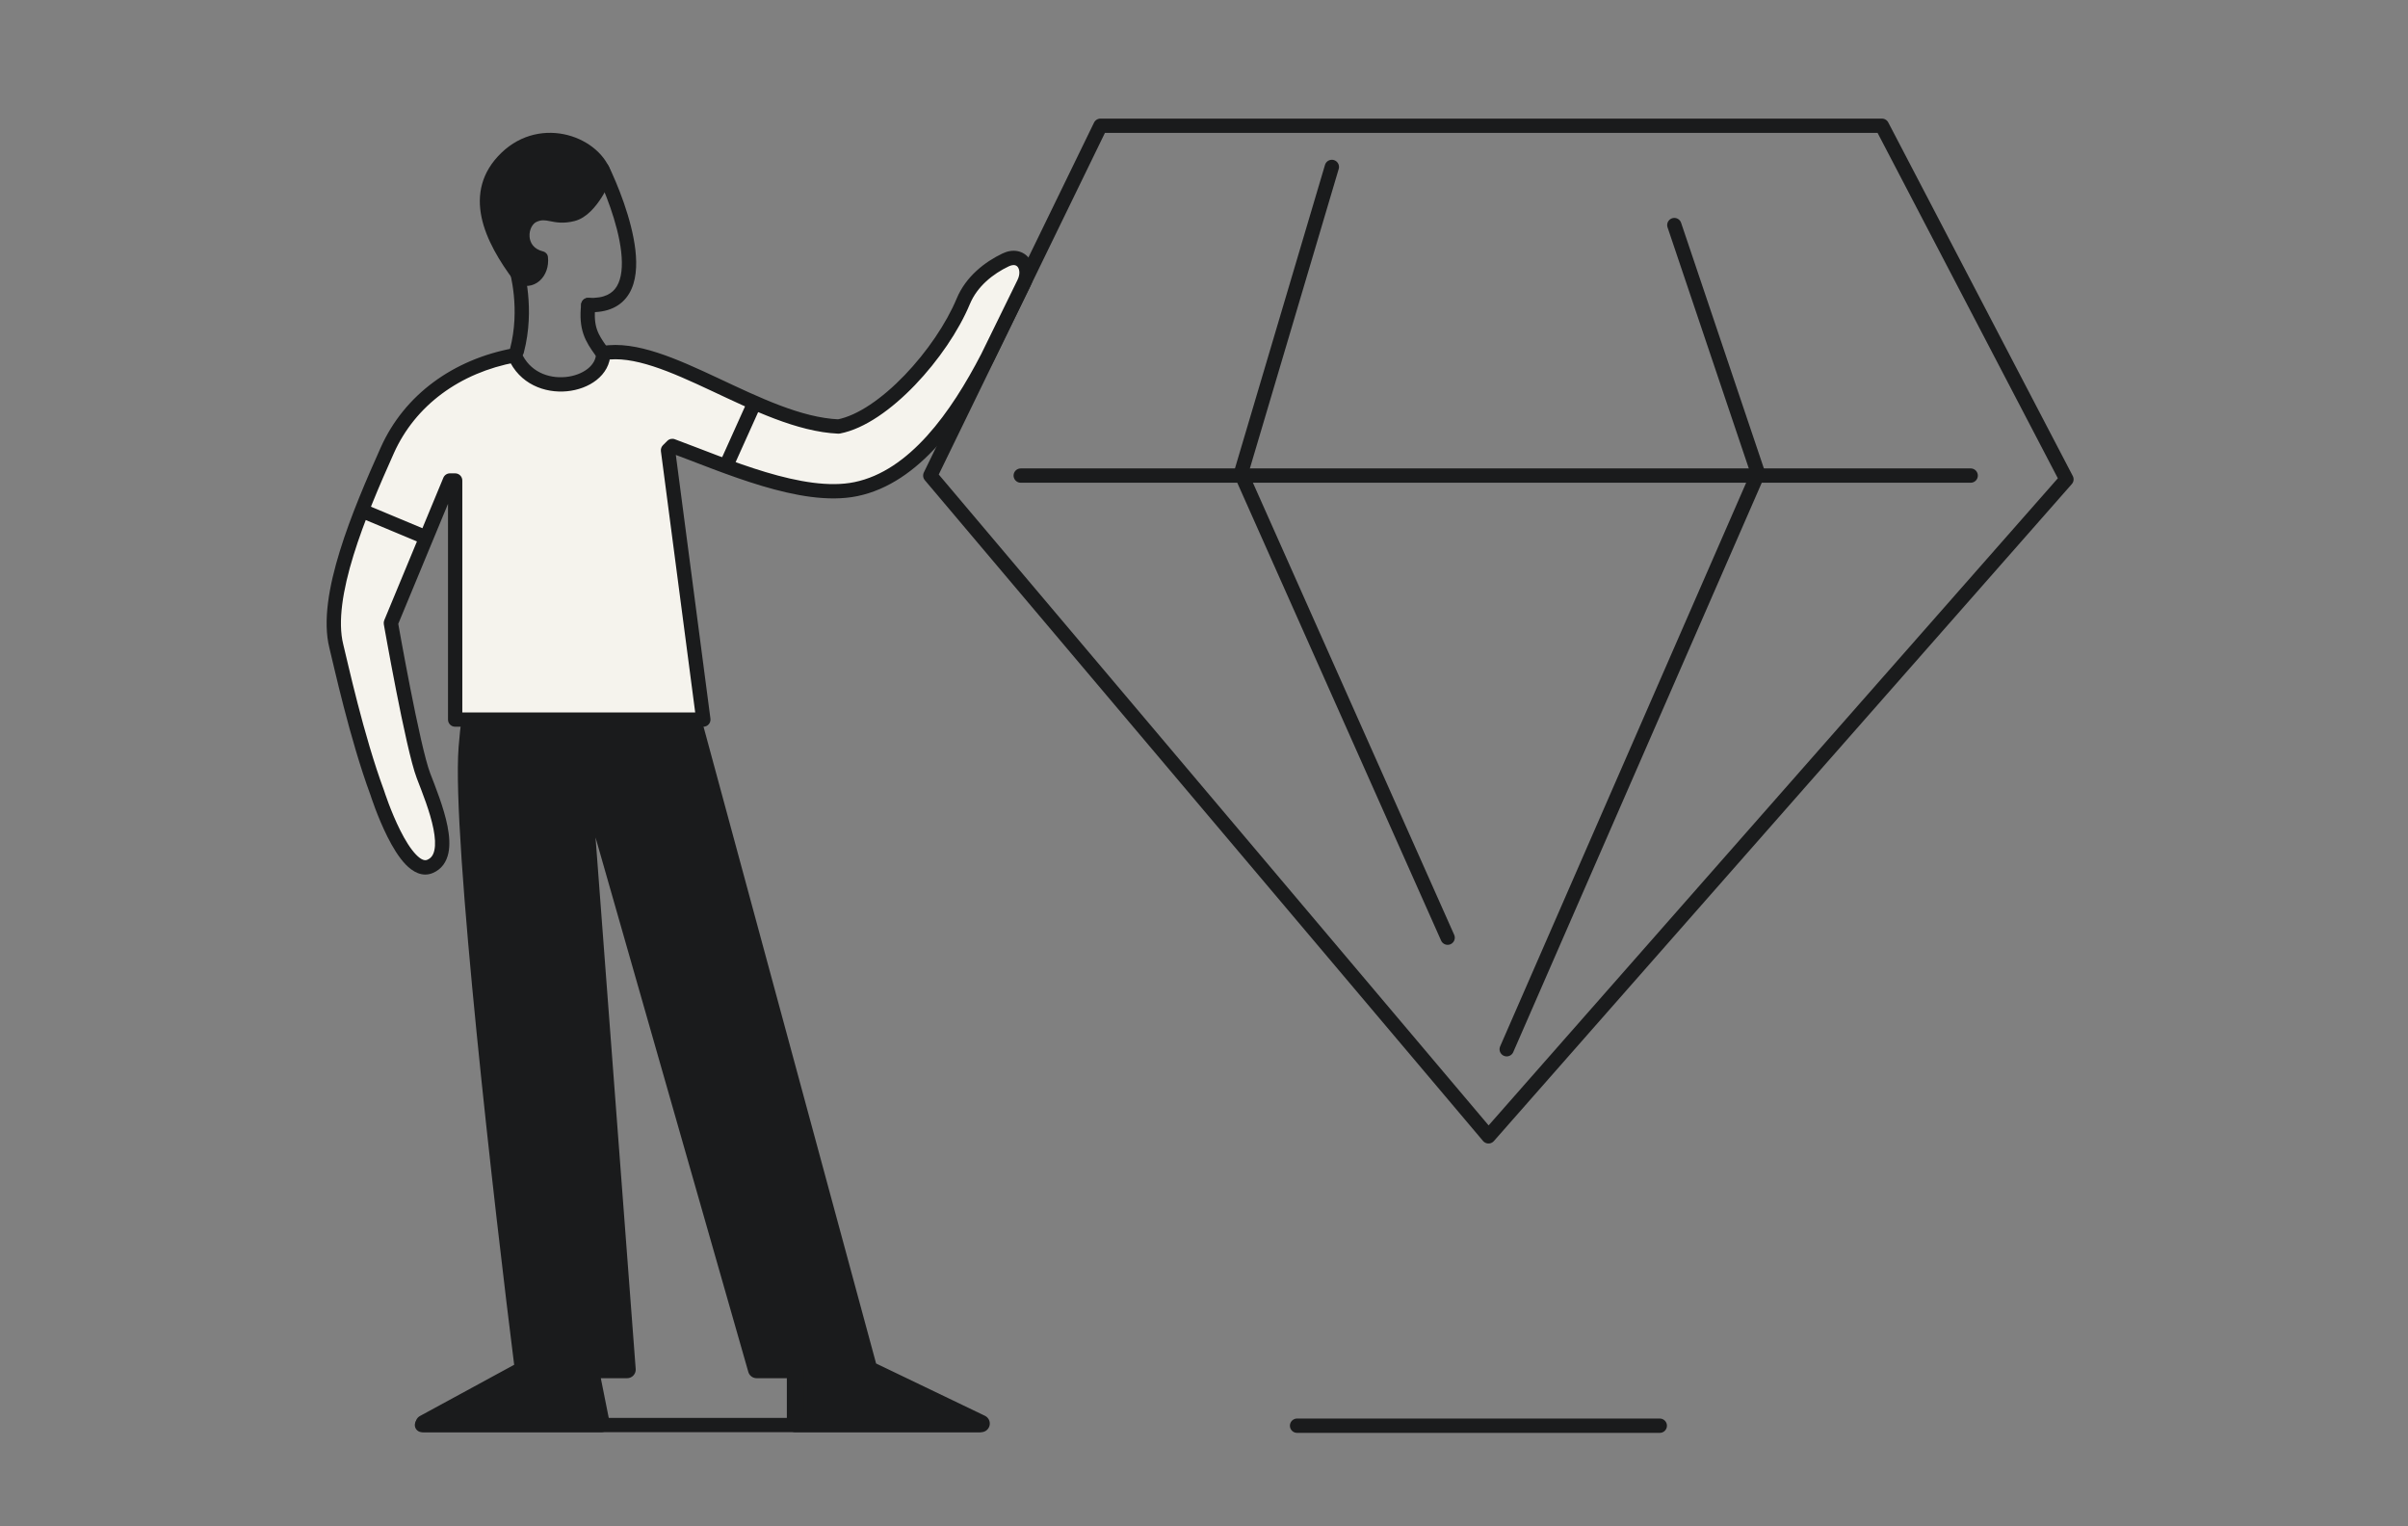 <svg viewBox="0 0 303 192" fill="none" xmlns="http://www.w3.org/2000/svg">
  <rect x="0" y="0" width="303" height="192" fill="#808080" stroke="none"/>
  <path d="M74.025 38.371C73.692 41.304 74.469 42.519 75.635 44.149" stroke="#1A1B1C" stroke-width="1.8" stroke-linecap="round" stroke-linejoin="round"/>
  <path d="M53.098 179.279L123.188 179.279" stroke="#1A1B1C" stroke-width="1.8" stroke-linecap="round" stroke-linejoin="round"/>
  <path d="M163.211 179.363L208.851 179.363" stroke="#1A1B1C" stroke-width="1.8" stroke-linecap="round" stroke-linejoin="round"/>
  <path d="M65.038 44.149C66.445 38.81 65.029 34.042 64.92 33.533" stroke="#1A1B1C" stroke-width="1.8" stroke-linecap="round" stroke-linejoin="round"/>
  <path d="M74.982 21.706C74.764 21.259 74.949 20.72 75.396 20.503C75.843 20.285 76.382 20.47 76.6 20.917L74.982 21.706ZM73.983 39.269C73.486 39.246 73.102 38.825 73.125 38.328C73.148 37.832 73.569 37.448 74.066 37.471L73.983 39.269ZM76.6 20.917C77.637 23.046 79.505 27.525 79.953 31.47C80.175 33.427 80.069 35.423 79.166 36.932C78.207 38.536 76.481 39.384 73.983 39.269L74.066 37.471C76.078 37.563 77.084 36.907 77.622 36.008C78.216 35.014 78.372 33.507 78.164 31.673C77.752 28.036 75.992 23.779 74.982 21.706L76.6 20.917Z" fill="#1A1B1C"/>
  <path d="M65.365 34.879C66.749 35.77 68.359 34.388 68.139 32.422C65.004 31.644 65.41 27.955 67.18 27.169C68.95 26.383 69.643 27.627 72.077 27.024C74.51 26.42 76.178 22.144 76.178 22.144C75.092 18.069 68.251 15.373 63.646 19.821C59.041 24.27 61.666 29.956 65.365 34.879Z" fill="#1A1B1C"/>
  <path d="M65.365 34.879L64.924 35.564C64.843 35.512 64.772 35.446 64.714 35.369L65.365 34.879ZM68.139 32.422L68.335 31.631C68.666 31.713 68.911 31.992 68.949 32.331L68.139 32.422ZM76.178 22.144L76.966 21.934C77.01 22.102 77.001 22.279 76.938 22.44L76.178 22.144ZM65.806 34.194C66.161 34.422 66.513 34.375 66.817 34.108C67.143 33.823 67.412 33.26 67.329 32.513L68.949 32.331C69.085 33.55 68.66 34.66 67.891 35.335C67.099 36.028 65.954 36.227 64.924 35.564L65.806 34.194ZM67.942 33.213C66.006 32.732 65.096 31.296 65.007 29.849C64.923 28.496 65.567 26.994 66.849 26.424L67.511 27.914C67.024 28.13 66.579 28.865 66.634 29.748C66.683 30.536 67.137 31.334 68.335 31.631L67.942 33.213ZM66.849 26.424C67.977 25.923 68.806 26.084 69.537 26.228C70.206 26.36 70.843 26.49 71.881 26.233L72.273 27.815C70.877 28.161 69.95 27.971 69.222 27.827C68.555 27.696 68.153 27.628 67.511 27.914L66.849 26.424ZM71.881 26.233C72.297 26.129 72.734 25.853 73.176 25.423C73.612 24.997 74.01 24.463 74.351 23.923C74.689 23.386 74.958 22.863 75.143 22.473C75.235 22.279 75.305 22.119 75.352 22.009C75.376 21.955 75.393 21.913 75.404 21.885C75.41 21.871 75.414 21.861 75.416 21.855C75.418 21.852 75.418 21.85 75.419 21.848C75.419 21.848 75.419 21.848 75.419 21.848C75.419 21.847 75.419 21.848 75.419 21.848C75.419 21.848 75.419 21.848 75.419 21.848C75.419 21.848 75.419 21.848 76.178 22.144C76.938 22.44 76.938 22.441 76.937 22.441C76.937 22.441 76.937 22.441 76.937 22.441C76.937 22.442 76.937 22.442 76.937 22.442C76.936 22.443 76.936 22.445 76.935 22.446C76.934 22.449 76.933 22.453 76.931 22.458C76.927 22.468 76.921 22.482 76.914 22.5C76.899 22.535 76.879 22.585 76.852 22.649C76.797 22.776 76.719 22.955 76.616 23.171C76.412 23.601 76.112 24.185 75.73 24.792C75.349 25.396 74.873 26.045 74.313 26.59C73.757 27.132 73.073 27.616 72.273 27.815L71.881 26.233ZM75.391 22.354C74.943 20.674 73.246 19.151 71.027 18.576C68.849 18.011 66.289 18.401 64.212 20.407L63.08 19.235C65.608 16.793 68.77 16.307 71.436 16.998C74.06 17.677 76.327 19.539 76.966 21.934L75.391 22.354ZM64.212 20.407C62.135 22.414 61.697 24.653 62.19 27.005C62.695 29.42 64.188 31.955 66.017 34.389L64.714 35.369C62.844 32.88 61.175 30.111 60.594 27.339C60.001 24.506 60.553 21.677 63.08 19.235L64.212 20.407Z" fill="#1A1B1C"/>
  <path d="M236.803 15.82L260.023 60.302L187.299 142.96L117.058 59.83L138.47 15.82L236.803 15.82Z" stroke="#1A1B1C" stroke-width="1.8" stroke-linecap="round" stroke-linejoin="round"/>
  <path d="M247.973 59.83L128.439 59.83" stroke="#1A1B1C" stroke-width="1.8" stroke-linecap="round" stroke-linejoin="round"/>
  <path d="M109.321 172.3L85.833 85.639H60.42C60.058 86.091 59.225 88.41 58.791 94.06C57.921 105.144 63.33 152.197 65.866 172.3L53.369 179.092H75.634L74.275 172.3H78.906L73.732 103.84H75.634L95.206 172.3H100.096V179.092H123.459L109.321 172.3Z" fill="#1A1B1C" stroke="#1A1B1C" stroke-width="2.173" stroke-linecap="round" stroke-linejoin="round"/>
  <path d="M88.503 90.528H57.273V60.45H56.617L49.182 78.38C49.182 78.38 51.928 94.06 53.287 97.592C54.645 101.123 57.362 107.644 54.102 109.002C50.842 110.36 47.481 99.765 47.481 99.765C44.865 92.702 42.863 83.465 42.319 81.292C40.764 75.072 45.207 64.525 48.739 56.647C51.564 50.344 57.432 46.052 64.767 44.693C67.212 50.398 75.906 48.768 75.906 44.422C83.784 43.063 95.572 53.22 105.517 53.658C111.222 52.571 118.495 44.422 121.211 37.901C122.26 35.385 124.464 33.685 126.541 32.697C128.522 31.754 129.805 33.648 128.84 35.618L124.262 44.965C120.459 52.3 115.08 60.015 107.69 61.537C100.933 62.928 91.248 58.556 84.599 56.103L84.056 56.647L88.503 90.528Z" fill="#F5F3ED"/>
  <path d="M57.273 90.528H56.373C56.373 91.025 56.776 91.428 57.273 91.428V90.528ZM88.503 90.528V91.428C88.762 91.428 89.008 91.317 89.179 91.122C89.35 90.927 89.429 90.668 89.395 90.411L88.503 90.528ZM84.056 56.647L83.419 56.01C83.222 56.208 83.127 56.486 83.163 56.764L84.056 56.647ZM107.69 61.537L107.872 62.418L107.69 61.537ZM124.262 44.965L125.061 45.379C125.064 45.373 125.067 45.367 125.07 45.361L124.262 44.965ZM128.84 35.618L129.648 36.014V36.014L128.84 35.618ZM126.541 32.697L126.928 33.509V33.509L126.541 32.697ZM121.211 37.901L122.042 38.248V38.248L121.211 37.901ZM105.517 53.658L105.478 54.557C105.547 54.56 105.617 54.555 105.686 54.542L105.517 53.658ZM64.767 44.693L65.594 44.339C65.429 43.952 65.017 43.732 64.603 43.808L64.767 44.693ZM48.739 56.647L49.56 57.015L48.739 56.647ZM42.319 81.292L41.446 81.51L42.319 81.292ZM47.481 99.765L48.339 99.493C48.335 99.479 48.33 99.466 48.325 99.453L47.481 99.765ZM53.287 97.592L54.127 97.269L53.287 97.592ZM49.182 78.38L48.35 78.035C48.285 78.193 48.266 78.367 48.295 78.535L49.182 78.38ZM57.273 60.45H58.173C58.173 59.953 57.77 59.55 57.273 59.55V60.45ZM54.102 109.002L54.448 109.833H54.448L54.102 109.002ZM56.617 60.45V59.55C56.253 59.55 55.925 59.769 55.786 60.105L56.617 60.45ZM75.906 44.422L75.753 43.535C75.321 43.609 75.006 43.984 75.006 44.422H75.906ZM84.599 56.103L84.91 55.259C84.581 55.137 84.211 55.218 83.963 55.467L84.599 56.103ZM57.273 91.428H88.503V89.629H57.273V91.428ZM89.395 90.411L84.948 56.529L83.163 56.764L87.61 90.646L89.395 90.411ZM107.872 62.418C111.823 61.605 115.173 59.15 117.989 56.034C120.806 52.917 123.143 49.078 125.061 45.379L123.463 44.55C121.578 48.187 119.323 51.873 116.653 54.827C113.981 57.784 110.947 59.947 107.509 60.655L107.872 62.418ZM125.07 45.361L129.648 36.014L128.032 35.222L123.454 44.569L125.07 45.361ZM126.154 31.884C123.963 32.927 121.545 34.76 120.381 37.555L122.042 38.248C122.975 36.01 124.965 34.444 126.928 33.509L126.154 31.884ZM120.381 37.555C119.073 40.695 116.644 44.271 113.836 47.194C111.003 50.142 107.921 52.284 105.349 52.774L105.686 54.542C108.818 53.945 112.225 51.469 115.134 48.441C118.067 45.387 120.634 41.628 122.042 38.248L120.381 37.555ZM64.603 43.808C57.016 45.214 50.879 49.672 47.917 56.278L49.56 57.015C52.249 51.015 57.849 46.89 64.931 45.578L64.603 43.808ZM47.917 56.278C46.151 60.219 44.137 64.869 42.762 69.326C41.398 73.742 40.604 78.142 41.446 81.51L43.193 81.073C42.48 78.222 43.129 74.238 44.481 69.856C45.822 65.515 47.795 60.953 49.56 57.015L47.917 56.278ZM41.446 81.51C41.978 83.638 43.998 92.953 46.637 100.078L48.325 99.453C45.732 92.45 43.747 83.293 43.193 81.073L41.446 81.51ZM54.127 97.269C53.814 96.455 53.4 94.875 52.95 92.9C52.504 90.946 52.035 88.665 51.608 86.488C51.181 84.312 50.796 82.246 50.517 80.723C50.378 79.962 50.266 79.337 50.188 78.902C50.15 78.685 50.12 78.515 50.099 78.4C50.089 78.343 50.081 78.299 50.076 78.269C50.073 78.254 50.071 78.243 50.07 78.236C50.069 78.232 50.069 78.229 50.069 78.227C50.069 78.226 50.068 78.226 50.068 78.225C50.068 78.225 50.068 78.225 50.068 78.225C50.068 78.225 50.068 78.225 49.182 78.38C48.295 78.535 48.295 78.535 48.295 78.535C48.295 78.535 48.295 78.536 48.295 78.536C48.295 78.537 48.295 78.537 48.296 78.538C48.296 78.54 48.297 78.543 48.297 78.547C48.298 78.555 48.3 78.566 48.303 78.581C48.309 78.611 48.316 78.655 48.327 78.713C48.347 78.83 48.377 79 48.416 79.219C48.494 79.655 48.607 80.283 48.747 81.047C49.026 82.575 49.413 84.649 49.842 86.835C50.271 89.02 50.743 91.321 51.195 93.3C51.642 95.259 52.081 96.963 52.447 97.915L54.127 97.269ZM56.373 60.45V90.528H58.173V60.45H56.373ZM47.481 99.765C46.623 100.037 46.623 100.037 46.623 100.038C46.623 100.038 46.623 100.038 46.623 100.038C46.624 100.039 46.624 100.039 46.624 100.04C46.625 100.042 46.625 100.044 46.626 100.047C46.628 100.053 46.631 100.061 46.634 100.072C46.641 100.094 46.651 100.125 46.665 100.165C46.691 100.245 46.73 100.362 46.78 100.509C46.881 100.803 47.028 101.221 47.215 101.717C47.587 102.705 48.122 104.019 48.765 105.297C49.401 106.56 50.175 107.855 51.044 108.756C51.88 109.624 53.09 110.398 54.448 109.833L53.756 108.171C53.484 108.284 53.051 108.244 52.34 107.507C51.662 106.804 50.985 105.704 50.373 104.488C49.769 103.287 49.259 102.038 48.899 101.082C48.72 100.606 48.579 100.206 48.483 99.926C48.435 99.786 48.399 99.677 48.375 99.603C48.362 99.566 48.353 99.537 48.347 99.519C48.344 99.51 48.342 99.503 48.341 99.499C48.34 99.496 48.34 99.495 48.339 99.494C48.339 99.493 48.339 99.493 48.339 99.493C48.339 99.493 48.339 99.493 48.339 99.493C48.339 99.493 48.339 99.493 47.481 99.765ZM54.448 109.833C55.598 109.354 56.192 108.404 56.421 107.33C56.641 106.297 56.539 105.104 56.309 103.938C55.849 101.601 54.793 99.001 54.127 97.269L52.447 97.915C53.139 99.715 54.12 102.14 54.543 104.286C54.755 105.361 54.806 106.273 54.66 106.955C54.524 107.596 54.236 107.971 53.756 108.171L54.448 109.833ZM50.013 78.725L57.449 60.795L55.786 60.105L48.35 78.035L50.013 78.725ZM56.617 61.35H57.273V59.55H56.617V61.35ZM75.006 44.422C75.006 45.177 74.636 45.852 73.951 46.394C73.255 46.944 72.264 47.326 71.167 47.431C68.97 47.642 66.624 46.74 65.594 44.339L63.94 45.048C65.356 48.351 68.579 49.487 71.339 49.223C72.721 49.09 74.056 48.606 75.067 47.806C76.088 46.998 76.806 45.84 76.806 44.422H75.006ZM105.557 52.759C100.805 52.55 95.558 50.006 90.318 47.551C87.736 46.342 85.165 45.162 82.735 44.374C80.312 43.588 77.933 43.159 75.753 43.535L76.059 45.309C77.817 45.005 79.866 45.336 82.18 46.086C84.487 46.834 86.961 47.967 89.554 49.181C94.664 51.575 100.284 54.329 105.478 54.557L105.557 52.759ZM84.692 57.283L85.235 56.74L83.963 55.467L83.419 56.01L84.692 57.283ZM84.287 56.948C87.561 58.155 91.713 59.887 95.846 61.123C99.969 62.357 104.262 63.161 107.872 62.418L107.509 60.655C104.361 61.303 100.433 60.617 96.362 59.399C92.3 58.184 88.285 56.504 84.91 55.259L84.287 56.948ZM129.648 36.014C130.242 34.801 130.212 33.461 129.517 32.528C129.167 32.056 128.659 31.716 128.046 31.595C127.438 31.475 126.789 31.582 126.154 31.884L126.928 33.509C127.284 33.34 127.538 33.33 127.697 33.361C127.852 33.392 127.976 33.472 128.073 33.602C128.274 33.873 128.403 34.465 128.032 35.222L129.648 36.014Z" fill="#1A1B1C"/>
  <path d="M46.147 64.5L53.357 67.513" stroke="#1A1B1C" stroke-width="1.8" stroke-linecap="round" stroke-linejoin="round"/>
  <path d="M91.662 57.951L94.696 51.213" stroke="#1A1B1C" stroke-width="1.8" stroke-linecap="round" stroke-linejoin="round"/>
  <path d="M167.588 21L156.148 59.558L182.157 117.966" stroke="#1A1B1C" stroke-width="1.8" stroke-linecap="round" stroke-linejoin="round"/>
  <path d="M210.682 28.316L221.213 59.558L189.589 132" stroke="#1A1B1C" stroke-width="1.8" stroke-linecap="round" stroke-linejoin="round"/>
</svg>
